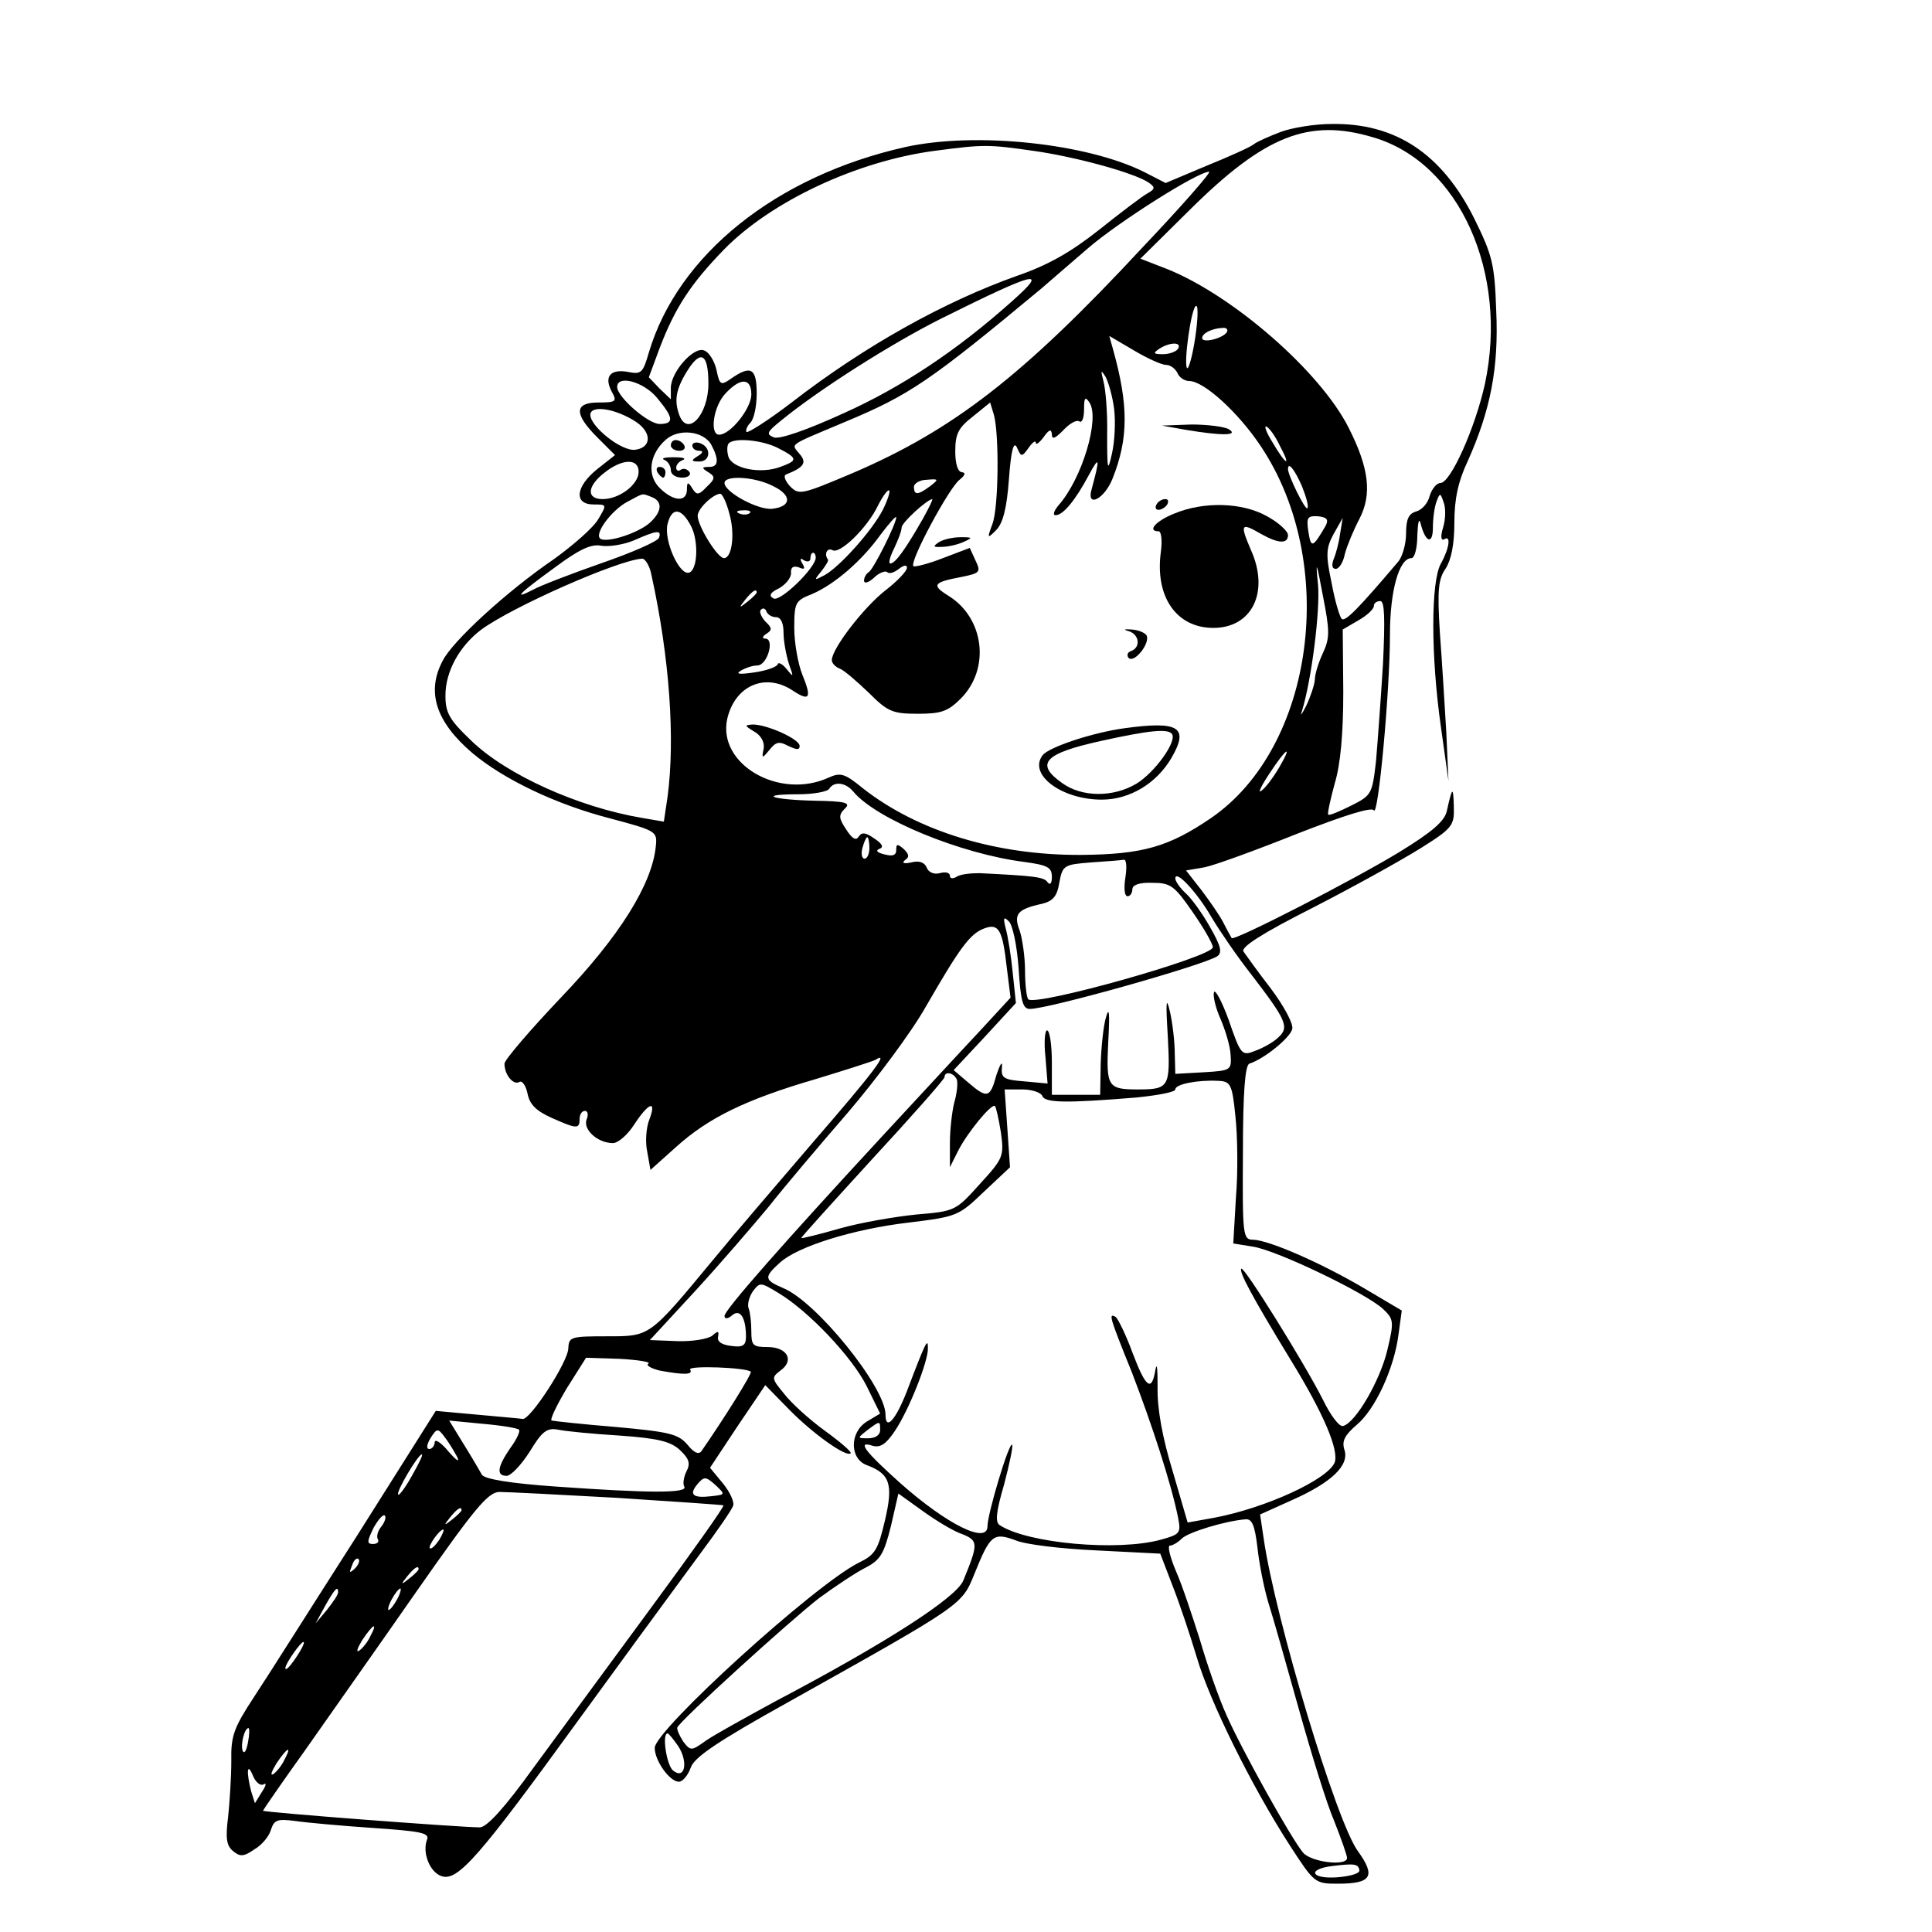 <?xml version="1.0" standalone="no"?>
<!DOCTYPE svg PUBLIC "-//W3C//DTD SVG 20010904//EN"
 "http://www.w3.org/TR/2001/REC-SVG-20010904/DTD/svg10.dtd">
<svg version="1.0" xmlns="http://www.w3.org/2000/svg"
 width="360pt" height="360pt" viewBox="0 0 360 360"
 preserveAspectRatio="xMidYMid meet">
<g transform="translate(0,360) scale(0.1,-0.1)"
fill="#000000" stroke="none">
<path d="M2386 3354 c-21 -8 -44 -18 -50 -23 -6 -5 -46 -23 -88 -40 l-76 -32
-39 20 c-107 54 -315 76 -446 47 -241 -54 -424 -201 -478 -383 -11 -38 -14
-41 -39 -36 -33 6 -45 -9 -30 -37 10 -18 8 -20 -25 -20 -45 0 -46 -21 -2 -65
l33 -33 -33 -26 c-41 -33 -44 -66 -7 -66 25 0 25 0 9 -27 -9 -16 -47 -49 -83
-75 -88 -60 -189 -153 -207 -189 -31 -58 -13 -114 55 -172 58 -49 156 -96 257
-122 86 -23 88 -24 85 -52 -7 -71 -68 -168 -176 -281 -58 -61 -106 -117 -106
-124 0 -21 17 -41 28 -34 5 3 12 -7 15 -22 4 -20 16 -32 45 -45 47 -21 52 -21
52 -2 0 8 4 15 10 15 5 0 7 -7 3 -16 -7 -19 21 -44 49 -44 10 0 28 16 40 35
27 41 42 46 28 9 -6 -15 -8 -42 -4 -60 l6 -34 48 43 c60 54 129 88 259 126 56
17 106 33 112 36 28 18 -4 -24 -114 -151 -67 -78 -151 -176 -187 -220 -121
-146 -118 -144 -199 -144 -67 0 -71 -1 -72 -22 0 -25 -71 -134 -85 -132 -5 1
-43 4 -85 8 l-77 7 -147 -233 c-82 -128 -167 -263 -191 -299 -38 -58 -44 -73
-43 -120 0 -30 -3 -77 -6 -105 -5 -39 -3 -53 9 -63 13 -11 20 -11 40 3 14 8
28 25 31 37 6 18 12 20 44 16 20 -3 85 -9 144 -13 88 -6 107 -9 103 -21 -10
-25 5 -62 27 -69 30 -10 70 36 255 291 50 69 173 237 229 313 30 40 56 78 59
86 3 7 -6 26 -19 42 l-24 29 51 77 52 77 44 -45 c44 -45 107 -90 115 -82 3 2
-19 21 -48 42 -29 21 -63 52 -76 69 -23 28 -24 30 -7 43 27 19 13 44 -24 44
-27 0 -30 3 -30 29 0 16 -2 35 -5 43 -3 7 1 22 8 32 13 17 14 17 47 -3 57 -34
138 -120 165 -174 l25 -51 -25 -15 c-32 -20 -32 -69 0 -81 43 -16 50 -35 34
-103 -13 -55 -18 -64 -49 -79 -82 -41 -380 -312 -380 -345 0 -24 28 -63 45
-63 7 0 17 12 22 26 6 19 48 48 183 123 327 183 322 180 346 239 29 72 35 77
76 62 18 -8 86 -16 152 -19 l118 -6 23 -60 c13 -33 33 -93 45 -133 24 -82 102
-240 173 -350 46 -71 47 -72 90 -72 63 0 71 14 37 61 -40 55 -153 431 -175
580 l-7 47 60 27 c74 33 107 65 97 94 -5 16 1 27 23 46 34 28 70 105 78 169
l6 44 -71 42 c-80 47 -176 89 -206 90 -19 0 -20 7 -19 162 0 112 4 163 12 166
28 9 77 49 80 65 2 10 -16 43 -40 75 -24 31 -46 62 -51 69 -5 8 33 33 130 82
76 39 166 89 201 111 59 37 62 42 61 77 -1 39 -3 37 -13 -8 -4 -19 -27 -39
-89 -77 -82 -50 -307 -166 -312 -160 -1 2 -8 14 -15 28 -7 14 -26 41 -41 61
l-29 37 35 6 c19 4 96 32 171 62 87 34 140 51 144 44 8 -14 30 222 30 328 0
81 17 142 40 142 6 0 11 19 11 43 1 23 3 33 6 22 9 -36 23 -41 23 -8 0 17 3
39 7 49 6 16 7 16 13 -2 4 -10 4 -31 -1 -47 -5 -16 -4 -25 2 -22 13 9 10 -16
-6 -45 -19 -33 -19 -172 0 -305 l14 -100 -4 90 c-3 50 -8 133 -12 186 -5 80
-3 100 11 120 10 16 16 44 16 85 0 44 7 77 25 115 42 94 58 173 53 280 -3 87
-7 103 -41 172 -60 120 -146 178 -266 176 -31 0 -74 -7 -95 -15z m173 -10
c160 -47 252 -252 208 -459 -18 -82 -64 -185 -83 -185 -7 0 -16 -11 -20 -24
-3 -13 -14 -26 -25 -29 -14 -4 -19 -14 -19 -41 0 -20 -7 -44 -15 -53 -73 -86
-99 -113 -105 -106 -4 4 -13 35 -19 68 -11 52 -10 64 4 90 l17 30 -5 -30 c-2
-16 -8 -38 -12 -47 -4 -11 -3 -18 4 -18 6 0 14 12 17 28 4 15 16 44 27 65 24
46 18 95 -20 170 -53 105 -216 247 -339 296 l-49 19 91 90 c141 140 223 172
343 136z m-634 -25 c79 -11 188 -41 215 -59 13 -9 13 -12 -3 -21 -9 -5 -50
-36 -90 -68 -52 -41 -94 -65 -152 -85 -135 -48 -283 -130 -420 -236 -43 -33
-81 -57 -84 -55 -2 3 1 11 7 17 7 7 12 31 12 55 0 47 -11 53 -47 28 -20 -14
-22 -13 -28 16 -4 17 -14 33 -23 36 -19 8 -62 -40 -62 -70 l0 -21 -21 20 -20
21 20 54 c29 76 58 120 120 184 88 90 248 165 393 184 91 12 99 12 183 0z
m203 -181 c-222 -239 -352 -339 -538 -419 -97 -41 -101 -42 -118 -25 -9 10
-13 20 -7 22 33 13 39 22 25 38 -16 20 -24 14 85 60 120 50 158 76 365 248 14
12 53 46 88 76 57 49 204 142 225 142 5 0 -51 -64 -125 -142z m-243 -100
c-102 -91 -204 -159 -313 -208 -70 -32 -120 -49 -130 -45 -15 6 -13 10 13 31
72 59 208 145 300 191 177 88 201 94 130 31z m342 -68 c-5 -33 -12 -58 -15
-56 -7 8 8 116 17 116 4 0 3 -27 -2 -60z m59 11 c-8 -12 -46 -21 -46 -11 0 9
18 18 38 19 7 1 11 -3 8 -8z m-113 -61 c8 0 17 -7 21 -15 3 -8 13 -15 22 -15
27 0 91 -58 133 -121 146 -218 100 -561 -92 -693 -79 -54 -128 -68 -242 -69
-158 -1 -305 44 -407 124 -34 28 -42 30 -64 20 -92 -42 -207 25 -189 109 14
62 70 87 121 54 33 -22 37 -15 19 29 -8 20 -15 59 -15 87 0 47 2 51 33 63 42
18 93 62 128 111 16 21 29 36 29 32 0 -12 -42 -96 -51 -102 -5 -3 -9 -10 -9
-16 0 -6 8 -4 18 5 10 10 22 14 25 11 4 -4 13 -1 22 6 9 7 15 8 15 2 0 -6 -18
-25 -40 -42 -41 -32 -100 -109 -100 -130 0 -6 7 -13 15 -16 8 -3 32 -24 54
-45 35 -35 44 -39 91 -39 43 0 56 4 80 28 56 56 44 151 -23 192 -32 20 -28 25
25 35 34 7 36 9 26 30 l-11 24 -50 -19 c-28 -11 -53 -17 -55 -15 -8 8 67 147
86 161 10 8 12 13 5 14 -8 0 -13 15 -13 39 0 33 6 44 33 65 l32 26 7 -23 c10
-36 9 -174 -3 -204 -10 -27 -9 -27 7 -11 13 13 20 41 24 95 4 55 9 72 15 59 8
-18 9 -18 22 0 7 10 13 14 13 9 0 -5 7 0 15 11 10 14 14 15 15 5 0 -11 6 -8
21 7 11 12 24 20 30 17 5 -4 9 6 9 22 0 22 2 25 10 13 20 -30 -14 -143 -58
-192 -8 -10 -11 -18 -5 -18 14 0 37 28 62 75 20 37 21 32 5 -27 -10 -35 24
-18 39 20 30 75 30 137 1 241 l-7 25 46 -27 c25 -15 52 -27 60 -27z m22 30
c-3 -5 -16 -10 -28 -10 -18 0 -19 2 -7 10 20 13 43 13 35 0z m-875 -65 c0 -57
-38 -100 -54 -59 -10 27 -7 48 14 82 26 42 40 33 40 -23z m756 -47 c3 -24 1
-61 -4 -83 -8 -36 -9 -32 -9 35 1 41 -3 86 -7 100 -5 20 -5 22 4 8 5 -9 13
-36 16 -60z m-852 21 c31 -37 33 -49 5 -49 -21 0 -79 50 -79 69 0 23 49 10 74
-20z m176 6 c0 -26 -39 -75 -60 -75 -18 0 -11 53 12 77 28 30 48 29 48 -2z
m-215 -51 c30 -20 29 -48 -1 -52 -25 -4 -84 43 -84 65 0 19 47 12 85 -13z
m1200 -45 c22 -41 11 -36 -14 7 -12 19 -16 32 -11 29 6 -3 17 -19 25 -36z
m-1060 3 c15 -28 14 -42 -3 -42 -15 0 -15 -2 -2 -10 13 -8 13 -12 -3 -27 -15
-16 -19 -16 -27 -3 -8 13 -10 12 -10 -2 0 -24 -25 -23 -51 3 -24 24 -19 63 12
90 24 21 69 16 84 -9z m125 -7 c37 -19 37 -23 4 -35 -37 -14 -91 -3 -97 20 -3
11 -2 21 1 24 11 11 63 6 92 -9z m-260 -44 c0 -24 -36 -51 -67 -51 -31 0 -29
24 3 49 34 27 64 27 64 2z m1236 -27 c8 -20 13 -38 10 -41 -4 -4 -36 61 -36
73 0 15 13 -2 26 -32z m-985 0 c35 -17 34 -38 -2 -42 -26 -3 -89 31 -89 48 0
15 57 12 91 -6z m292 0 c-23 -17 -30 -17 -30 -1 0 6 11 13 24 13 22 2 23 1 6
-12z m-88 -44 c-20 -39 -81 -107 -109 -122 -19 -10 -20 -10 -6 7 8 10 14 20
13 22 -8 10 -2 23 8 18 13 -9 65 41 85 83 9 18 19 31 21 28 2 -2 -3 -18 -12
-36z m-431 24 c21 -8 20 -27 -3 -48 -21 -19 -79 -38 -92 -30 -13 8 20 53 50
69 32 17 26 16 45 9z m145 -31 c11 -38 5 -83 -10 -83 -12 0 -49 60 -49 79 0
13 28 40 42 41 4 0 12 -17 17 -37z m361 -9 c-33 -58 -52 -84 -61 -84 -4 0 -1
12 7 28 7 15 14 32 14 39 0 9 46 51 57 53 2 0 -6 -16 -17 -36z m-432 -15 c14
-28 12 -81 -4 -86 -18 -6 -48 61 -40 91 8 32 26 30 44 -5z m109 25 c-3 -3 -12
-4 -19 -1 -8 3 -5 6 6 6 11 1 17 -2 13 -5z m1073 -24 c-24 -41 -27 -42 -32
-11 -4 27 -2 30 18 29 17 -2 20 -6 14 -18z m-1242 -22 c-3 -7 -51 -28 -109
-48 -57 -20 -114 -42 -126 -49 -39 -20 -26 -7 40 41 47 35 69 45 88 41 14 -2
41 2 60 10 43 19 52 20 47 5z m292 -37 c0 -19 -67 -84 -79 -76 -9 5 -6 11 11
19 12 7 22 19 22 28 -1 11 4 14 14 11 11 -5 13 -3 7 7 -5 9 -4 11 3 6 7 -4 12
-2 12 3 0 6 2 11 5 11 3 0 5 -4 5 -9z m-306 -33 c34 -155 44 -305 30 -412 l-7
-47 -41 7 c-118 20 -252 80 -318 144 -41 39 -48 52 -48 84 0 45 26 92 67 123
59 43 254 129 299 132 6 1 15 -14 18 -31z m1251 -145 c-8 -17 -15 -39 -15 -50
-1 -10 -8 -31 -16 -48 -8 -16 -12 -21 -8 -10 18 59 34 187 30 235 -5 48 -3 45
9 -20 13 -66 13 -79 0 -107z m-1055 113 c0 -2 -8 -10 -17 -17 -16 -13 -17 -12
-4 4 13 16 21 21 21 13z m1167 -133 c-4 -65 -10 -146 -13 -181 -7 -61 -8 -64
-46 -83 -22 -11 -41 -19 -43 -17 -2 2 4 28 12 58 11 36 16 94 16 171 l-1 116
29 17 c16 9 29 21 29 27 0 5 5 9 12 9 8 0 9 -32 5 -117z m-1131 87 c9 0 14
-11 14 -29 0 -16 5 -42 10 -58 9 -25 9 -26 -4 -10 -8 10 -16 14 -17 9 -2 -5
-22 -12 -44 -15 -27 -4 -35 -3 -25 3 8 5 22 10 31 10 19 0 33 50 15 50 -6 0
-6 4 2 9 11 7 11 11 -2 23 -8 9 -12 19 -8 22 4 4 8 2 10 -3 2 -6 10 -11 18
-11z m937 -281 c-10 -17 -24 -36 -32 -42 -8 -7 -2 7 14 31 32 49 45 57 18 11z
m-793 -44 c42 -51 200 -116 318 -131 44 -6 52 -10 52 -28 0 -12 -3 -16 -8 -10
-6 10 -26 12 -127 17 -17 0 -36 -2 -43 -7 -7 -4 -12 -3 -12 2 0 6 -8 8 -19 5
-11 -3 -21 2 -24 10 -4 10 -14 14 -29 10 -14 -3 -18 -1 -12 4 9 6 8 11 -2 21
-12 10 -14 10 -14 -2 0 -10 -7 -12 -22 -8 -13 3 -17 7 -10 10 9 3 7 9 -8 19
-17 12 -24 13 -30 4 -5 -8 -12 -4 -23 13 -14 21 -15 27 -3 39 12 11 3 14 -57
15 -81 2 -106 12 -29 12 28 0 54 5 57 10 9 15 31 12 45 -5z m30 -105 c0 -11
-4 -20 -9 -20 -5 0 -7 9 -4 20 3 11 7 20 9 20 2 0 4 -9 4 -20z m477 -55 c-3
-19 -2 -35 4 -35 5 0 9 6 9 13 0 8 13 13 37 12 34 0 41 -5 75 -54 21 -30 38
-60 38 -66 0 -18 -331 -111 -344 -97 -3 3 -6 27 -6 53 0 26 -5 60 -10 75 -12
31 -4 40 42 50 20 5 28 14 32 40 6 32 9 33 59 37 29 2 56 4 61 5 5 1 6 -14 3
-33z m161 -75 c15 -25 47 -72 73 -105 66 -86 72 -99 51 -118 -9 -9 -29 -20
-43 -25 -25 -10 -27 -8 -49 56 -13 36 -26 60 -28 53 -2 -7 3 -29 12 -49 9 -21
18 -50 19 -67 2 -29 1 -30 -50 -33 l-53 -3 -1 38 c0 21 -4 56 -9 78 -7 30 -8
19 -4 -46 5 -95 3 -99 -56 -99 -56 0 -59 5 -55 88 3 53 2 68 -4 47 -5 -16 -9
-56 -10 -87 l-1 -58 -45 0 -45 0 0 60 c0 33 -4 60 -9 60 -4 0 -6 -22 -3 -49
l4 -50 -43 4 c-39 3 -44 6 -42 27 1 12 -3 6 -10 -14 -12 -44 -17 -46 -53 -15
l-27 23 58 62 58 63 -6 57 c-3 31 -9 68 -13 82 -5 20 -4 23 6 13 7 -7 15 -45
18 -87 4 -63 8 -76 21 -76 35 0 322 81 349 98 10 7 7 19 -13 54 -14 25 -34 53
-45 63 -11 10 -20 23 -20 28 0 18 41 -26 68 -73z m-382 -93 l7 -56 -59 -64
c-33 -35 -113 -122 -179 -193 -184 -199 -295 -325 -295 -336 0 -6 6 -6 14 1
15 13 26 -4 26 -40 0 -16 -6 -20 -27 -17 -18 2 -27 8 -25 17 2 11 0 12 -11 2
-8 -6 -37 -11 -65 -10 l-51 2 84 91 c46 50 107 121 137 157 29 37 96 116 148
176 52 61 118 149 145 197 63 109 82 136 109 146 27 10 34 -2 42 -73z m-93
-209 c2 -7 0 -26 -5 -43 -4 -16 -8 -50 -8 -75 l0 -45 15 30 c17 34 63 90 69
84 2 -2 7 -24 11 -49 6 -44 5 -48 -39 -96 -45 -50 -46 -51 -118 -57 -40 -4
-104 -15 -143 -26 -38 -11 -71 -19 -72 -18 -1 1 59 67 132 147 74 80 134 148
135 153 0 12 18 8 23 -5z m519 -68 c4 -36 5 -104 1 -151 l-5 -86 37 -6 c45 -7
211 -87 242 -116 20 -19 21 -23 8 -77 -13 -55 -58 -134 -82 -141 -7 -3 -24 20
-38 49 -35 69 -147 249 -152 244 -5 -5 20 -52 92 -170 62 -101 90 -168 82
-191 -13 -32 -129 -85 -224 -103 l-50 -9 -28 96 c-19 62 -29 117 -28 156 0 33
-1 48 -4 33 -7 -43 -18 -34 -43 32 -12 33 -27 63 -31 66 -14 8 -12 1 30 -103
37 -96 73 -206 86 -270 6 -30 4 -32 -32 -42 -80 -22 -248 -7 -300 27 -9 5 -7
25 8 76 10 38 17 71 15 74 -6 5 -46 -129 -46 -152 0 -34 -75 3 -162 80 -67 60
-82 80 -52 70 14 -4 25 3 41 27 26 38 63 131 62 155 0 19 -3 15 -39 -80 -21
-54 -40 -75 -40 -44 0 51 -129 211 -191 236 -35 15 -36 20 -6 47 32 30 137 63
241 75 89 11 92 12 139 57 l49 46 -5 73 -5 72 33 0 c18 0 35 -6 37 -12 5 -13
42 -14 176 -3 39 4 72 10 72 15 0 10 42 18 80 16 23 -1 26 -6 32 -66z m-1094
-461 c-5 -3 5 -9 22 -13 44 -8 62 -8 56 2 -5 8 105 4 113 -4 3 -3 -51 -89 -92
-148 -5 -7 -14 -3 -26 12 -17 20 -34 24 -133 33 -62 5 -116 11 -120 12 -4 1 9
28 28 60 l36 57 63 -2 c35 -2 59 -6 53 -9z m-241 -123 c3 -2 -4 -18 -16 -34
-24 -35 -27 -52 -7 -52 8 0 27 20 43 45 23 38 32 45 53 41 14 -3 66 -8 115
-11 71 -5 95 -11 112 -27 17 -16 20 -25 12 -40 -5 -10 -7 -23 -4 -28 8 -13
-69 -12 -239 0 -86 6 -133 14 -138 22 -4 7 -19 33 -34 57 l-27 44 62 -6 c35
-3 65 -8 68 -11z m673 -1 c0 -9 -9 -15 -22 -15 -21 0 -21 0 -2 15 24 18 24 18
24 0z m-788 -50 c5 -11 -2 -6 -16 10 -14 17 -25 24 -26 18 0 -7 -5 -13 -10
-13 -6 0 -5 8 2 20 12 19 14 19 26 3 8 -10 18 -27 24 -38z m-84 -34 c-12 -22
-24 -38 -26 -36 -5 4 37 75 44 75 3 0 -6 -18 -18 -39z m557 -39 c-34 -4 -42 3
-25 23 12 14 15 14 33 -2 19 -18 19 -18 -8 -21z m-175 -3 c107 -7 196 -13 198
-14 2 -2 -59 -88 -135 -191 -76 -103 -174 -237 -219 -298 -54 -75 -87 -111
-100 -111 -36 0 -404 28 -404 31 0 1 35 52 78 112 42 60 136 193 207 295 109
156 134 186 155 187 14 0 113 -5 220 -11z m644 -68 c29 -12 29 -18 1 -86 -13
-32 -143 -116 -350 -225 -55 -30 -113 -62 -129 -73 -28 -20 -29 -20 -43 -2 -7
11 -12 22 -11 26 5 13 211 200 264 241 30 22 69 48 87 57 27 14 34 25 47 77
l14 61 46 -33 c25 -18 58 -38 74 -43z m-934 45 c0 -2 -8 -10 -17 -17 -16 -13
-17 -12 -4 4 13 16 21 21 21 13z m-149 -30 c-7 -8 -10 -19 -7 -24 3 -5 -1 -9
-9 -9 -12 0 -11 5 1 30 9 16 18 26 21 23 3 -3 0 -12 -6 -20z m1632 -39 c3 -29
12 -75 20 -102 9 -28 34 -117 57 -199 23 -82 52 -177 66 -209 13 -33 24 -64
24 -69 0 -16 -67 -8 -82 10 -22 26 -115 193 -143 257 -14 31 -36 94 -49 139
-14 44 -33 102 -45 129 -11 26 -16 47 -11 47 5 0 15 6 22 13 12 12 81 33 119
36 12 1 17 -11 22 -52z m-1525 13 c-7 -10 -14 -17 -17 -15 -4 4 18 35 25 35 2
0 -1 -9 -8 -20z m-157 -53 c-10 -9 -11 -8 -5 6 3 10 9 15 12 12 3 -3 0 -11 -7
-18z m119 -1 c0 -2 -8 -10 -17 -17 -16 -13 -17 -12 -4 4 13 16 21 21 21 13z
m-150 -43 c0 -5 -10 -19 -21 -33 l-21 -25 18 33 c18 32 24 38 24 25z m110 -13
c-6 -11 -13 -20 -16 -20 -2 0 0 9 6 20 6 11 13 20 16 20 2 0 0 -9 -6 -20z
m-50 -69 c-5 -11 -15 -23 -21 -27 -6 -3 -3 5 6 20 20 30 30 35 15 7z m-136
-36 c-9 -14 -18 -25 -21 -25 -5 0 5 18 20 38 17 22 18 13 1 -13z m-92 -162
c-3 -16 -7 -22 -10 -15 -4 13 4 42 11 42 2 0 2 -12 -1 -27z m802 -7 c19 -30
12 -63 -10 -45 -12 10 -21 69 -10 69 2 0 11 -11 20 -24z m-734 -25 c-5 -11
-15 -23 -21 -27 -6 -3 -3 5 6 20 20 30 30 35 15 7z m-39 -46 c6 4 5 -2 -3 -14
l-13 -21 -7 22 c-9 35 -8 56 3 30 5 -13 14 -20 20 -17z m2042 -160 c1 -6 -17
-11 -40 -13 -50 -4 -59 15 -10 21 41 5 48 4 50 -8z"/>
<path d="M2210 2799 c66 -11 99 -11 80 1 -8 5 -40 9 -70 9 l-55 -2 45 -8z"/>
<path d="M2155 2660 c-3 -5 -2 -10 4 -10 5 0 13 5 16 10 3 6 2 10 -4 10 -5 0
-13 -4 -16 -10z"/>
<path d="M2188 2643 c-35 -14 -51 -33 -29 -33 5 0 7 -18 4 -39 -11 -83 29
-141 98 -141 72 0 105 67 70 145 -21 49 -19 52 19 30 32 -18 50 -19 50 -2 0 7
-17 23 -39 35 -46 26 -118 28 -173 5z"/>
<path d="M1750 2590 c-12 -8 -12 -10 5 -9 11 0 29 4 40 9 18 8 18 9 -5 9 -14
0 -32 -4 -40 -9z"/>
<path d="M2103 2424 c20 -6 23 -30 5 -37 -7 -2 -9 -8 -5 -13 10 -10 39 25 34
41 -2 5 -14 11 -28 12 -14 1 -17 0 -6 -3z"/>
<path d="M1405 2237 c13 -7 20 -20 18 -32 -4 -19 -3 -19 11 -2 12 15 18 16 35
7 15 -7 21 -8 21 0 0 13 -61 40 -87 40 -16 -1 -16 -2 2 -13z"/>
<path d="M2095 2243 c-59 -8 -140 -35 -152 -50 -28 -36 35 -83 110 -83 52 0
102 30 130 78 33 57 14 69 -88 55z m89 -11 c9 -14 -32 -71 -66 -92 -43 -26
-102 -26 -139 1 -51 36 -33 55 71 78 90 20 127 24 134 13z"/>
<path d="M1250 2770 c0 -5 7 -10 16 -10 8 0 12 5 9 10 -3 6 -10 10 -16 10 -5
0 -9 -4 -9 -10z"/>
<path d="M1290 2770 c0 -6 6 -10 13 -10 8 0 7 -4 -3 -10 -13 -8 -12 -10 3 -10
21 0 23 26 2 34 -8 3 -15 1 -15 -4z"/>
<path d="M1238 2743 c6 -2 12 -11 12 -19 0 -8 9 -14 21 -14 11 0 17 5 14 10
-4 6 -11 8 -16 5 -5 -4 -9 -2 -9 4 0 5 6 12 13 14 6 3 -1 5 -18 5 -16 0 -24
-2 -17 -5z"/>
<path d="M1225 2720 c3 -5 8 -10 11 -10 2 0 4 5 4 10 0 6 -5 10 -11 10 -5 0
-7 -4 -4 -10z"/>
</g>
</svg>

